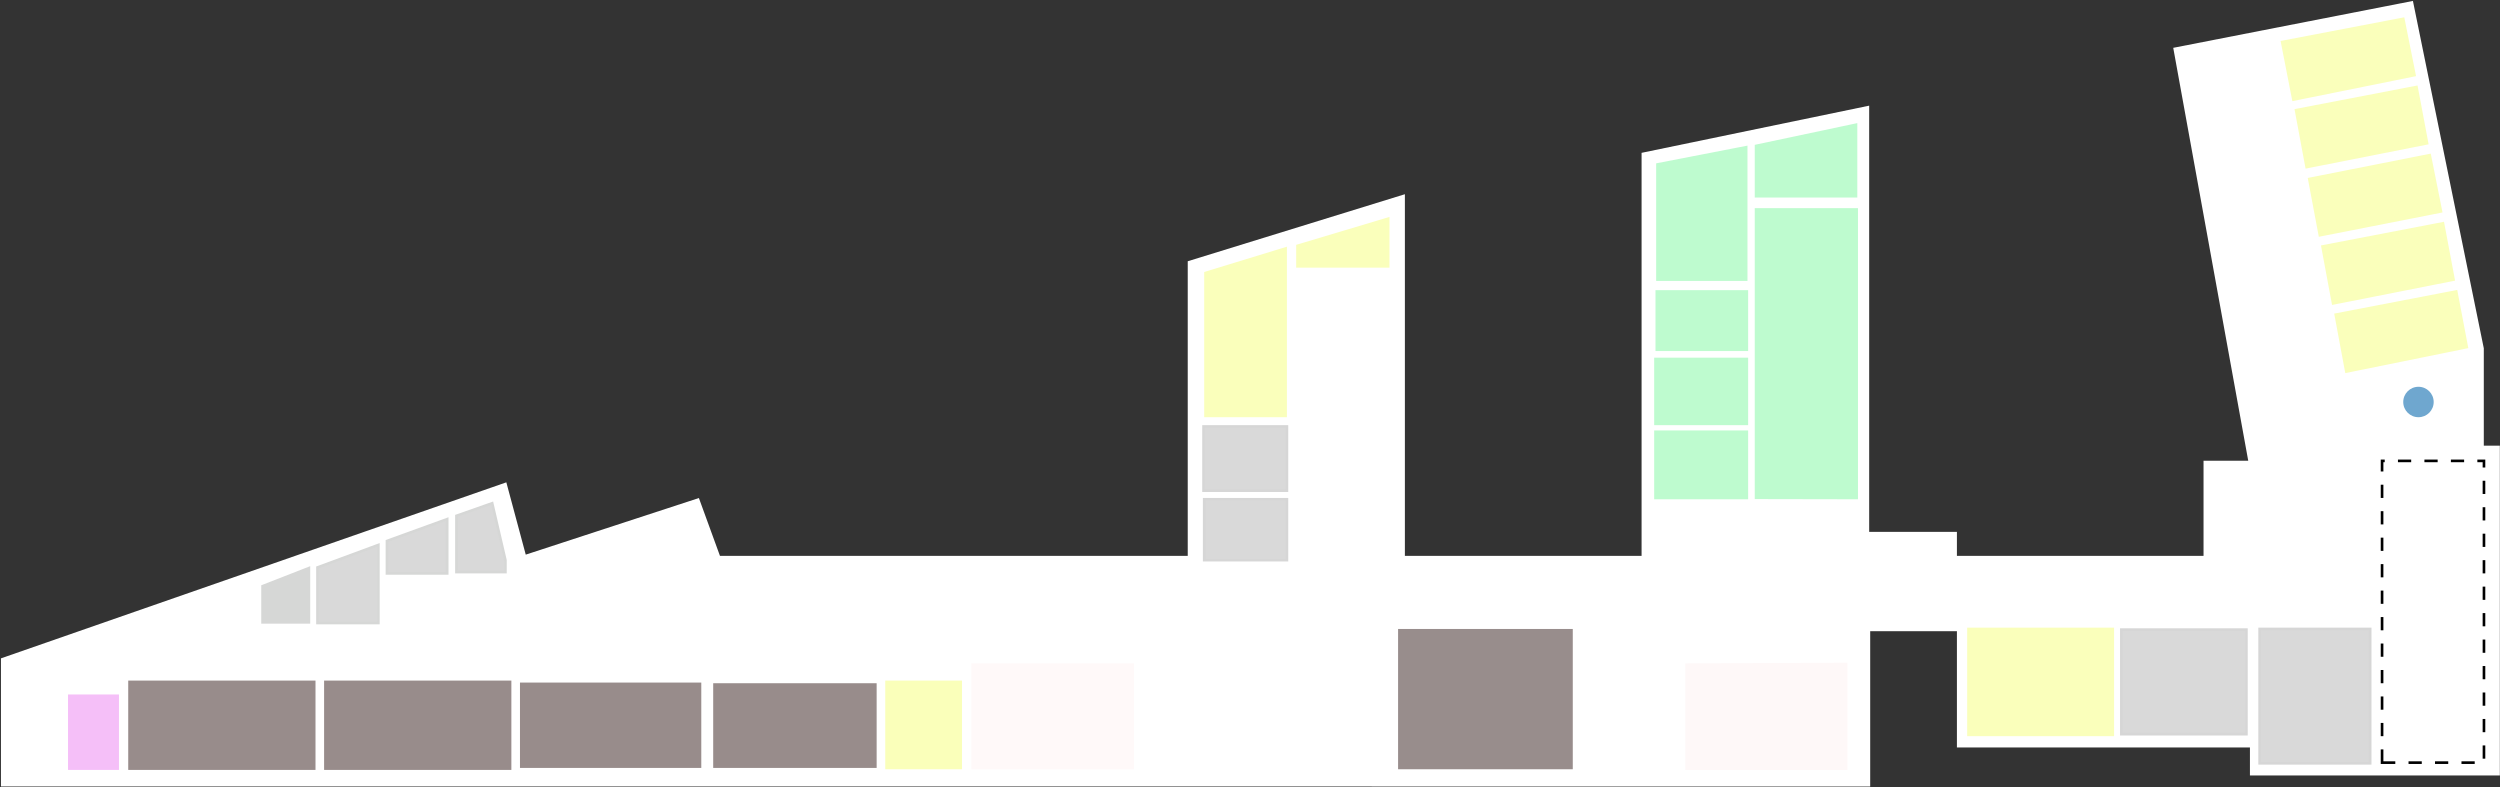 <svg width="1889" height="595" viewBox="0 0 1889 595" fill="none" xmlns="http://www.w3.org/2000/svg">
<rect x="0" y="0" width="1889" height="595" fill="#333333" stroke="none"/>
<g id="Frame 1">
<path id="background" d="M0.722 497.454V594.246L1413.12 594.29V476.945H1478.64V564.764H1700.05V585.962H1888.88V336.769H1876.76V263.171L1823.2 0.705L1642.1 36.138L1698.76 348.113H1664.99V420.02H1478.64V401.894H1412.35V79.837L1240.38 115.482V420.02H1061.53V146.75L897.453 197.403V420.02H544.006L528.082 376.308L397.257 419.084L382.582 364.443L0.722 497.454Z" fill="white"/>
<g id="rooms">
<path id="Vector 33" d="M239.892 470.748V428.748L285.892 411.748V470.748H239.892Z" fill="#D9D9D9" stroke="#D6D7D6" stroke-width="2"/>
<path id="Vector 36" d="M52.392 580.748V525.748H88.892V580.748H52.392Z" fill="#F5BFF8" stroke="#F5BFF8" stroke-width="2"/>
<path id="Vector 37" d="M97.892 580.748V515.248H237.392V580.748H97.892Z" fill="#988C8B" stroke="#988C8B" stroke-width="2"/>
<path id="Vector 38" d="M245.892 580.748V515.248H385.392V580.748H245.892Z" fill="#988C8B" stroke="#988C8B" stroke-width="2"/>
<path id="Vector 39" d="M393.892 579.248V516.748H528.892V579.248H393.892Z" fill="#988C8B" stroke="#988C8B" stroke-width="2"/>
<path id="Vector 40" d="M539.892 579.248V517.248H661.392V579.248H539.892Z" fill="#988C8B" stroke="#988C8B" stroke-width="2"/>
<path id="Vector 41" d="M669.892 580.248V515.248H725.892V580.248H669.892Z" fill="#FAFFBA" stroke="#FAFFBA" stroke-width="2"/>
<path id="Vector 42" d="M734.892 580.248V502.248H855.892V580.248H734.892Z" fill="#FFF9F9" stroke="#FFF9F9" stroke-width="2"/>
<path id="Vector 43" d="M1057.39 580.248V476.248H1187.39V580.248H1057.39Z" fill="#988D8C" stroke="#988D8C" stroke-width="2"/>
<path id="Vector 44" d="M1274.39 580.748V502.248L1394.89 501.748V580.748H1274.39Z" fill="#FEF8F8" stroke="#FEF8F8" stroke-width="2"/>
<path id="Vector 34" d="M292.392 433.248V408.748L337.892 392.248V433.248H292.392Z" fill="#D9D9D9" stroke="#D6D7D6" stroke-width="2"/>
<path id="Vector 35" d="M344.892 432.248V389.748L371.892 380.248L381.892 423.248V432.248H344.892Z" fill="#D9D9D9" stroke="#D6D7D6" stroke-width="2"/>
<circle id="Ellipse 4" cx="1827.39" cy="303.748" r="11.5" fill="#6FA7CF"/>
<path id="Vector 51" d="M980.392 201.248V185.748L1048.89 165.248V201.248H980.392Z" fill="#FAFFBB" stroke="#FAFFBB" stroke-width="2"/>
<path id="Vector 52" d="M971.392 314.248V187.748L910.892 206.248V314.248H971.392Z" fill="#FAFFBB" stroke="#FAFFBB" stroke-width="2"/>
<path id="Vector 53" d="M909.392 370.748V322.248H972.392V370.748H909.392Z" fill="#D9D9D9" stroke="#D6D6D6" stroke-width="2"/>
<path id="Vector 54" d="M909.892 423.248V377.248H972.392V423.248H909.892Z" fill="#D9D9D9" stroke="#D6D6D6" stroke-width="2"/>
<path id="Vector 55" d="M1602.89 554.748V475.748H1697.39V554.748H1602.89Z" fill="#D9D9D9" stroke="#D6D6D6" stroke-width="2"/>
<path id="Vector 56" d="M1707.39 576.748V475.248H1790.89V576.748H1707.39Z" fill="#D9D9D9" stroke="#D6D6D6" stroke-width="2"/>
<path id="Vector 57" d="M1799.89 576.248V348.248H1876.89V576.248H1799.89Z" stroke="black" stroke-width="2" stroke-dasharray="10 10"/>
<path id="Vector 58" d="M1326.89 148.248V110.248L1402.39 94.248V148.248H1326.89Z" fill="#BEFBCF" stroke="#BEFBCF" stroke-width="2"/>
<path id="Vector 61" d="M1250.89 320.248V271.248H1319.89V320.248H1250.89Z" fill="#BEFBCF" stroke="#BEFBCF" stroke-width="2"/>
<path id="Vector 62" d="M1250.89 376.248V326.248H1319.89V376.248H1250.89Z" fill="#BEFBCF" stroke="#BEFBCF" stroke-width="2"/>
<path id="Vector 63" d="M1326.89 376.104V158.248H1402.89V376.248L1326.89 376.104Z" fill="#BEFBCF" stroke="#BEFBCF" stroke-width="2"/>
<path id="Vector 59" d="M1252.39 211.248V124.248L1319.39 111.248V211.248H1252.39Z" fill="#BEFBCF" stroke="#BEFBCF" stroke-width="2"/>
<path id="Vector 60" d="M1251.89 264.248V220.248H1319.89V264.248H1251.89Z" fill="#BEFBCF" stroke="#BEFBCF" stroke-width="2"/>
<path id="Vector 45" d="M1487.39 555.248V475.248H1596.39V555.248H1487.39Z" fill="#FAFFBB" stroke="#FAFFBB" stroke-width="2"/>
<path id="spongebob" d="M1732.89 75.248L1724.39 31.748L1815.89 14.248L1824.39 56.748L1732.89 75.248Z" fill="#FAFFBB" stroke="#FAFFBB" stroke-width="2"/>
<path id="patrick" d="M1742.89 126.248L1734.89 83.248L1825.89 65.748L1833.89 108.248L1742.89 126.248Z" fill="#FAFFBB" stroke="#FAFFBB" stroke-width="2"/>
<path id="squidward" d="M1752.89 177.748L1744.89 135.248L1835.89 117.248L1844.39 159.748L1752.89 177.748Z" fill="#FAFFBB" stroke="#FAFFBB" stroke-width="2"/>
<path id="mr. krabs" d="M1762.89 229.248L1754.89 186.248L1845.89 168.748L1853.89 211.248L1762.89 229.248Z" fill="#FAFFBB" stroke="#FAFFBB" stroke-width="2"/>
<path id="plankton" d="M1772.89 280.748L1764.89 237.748L1855.89 220.248L1863.89 262.248L1772.89 280.748Z" fill="#FAFFBB" stroke="#FAFFBB" stroke-width="2"/>
<path id="Vector 32" d="M198.392 470.248V442.914L233.392 429.248V470.248H198.392Z" fill="#D6D7D6" stroke="#D6D7D6" stroke-width="2"/>
</g>
</g>
</svg>
